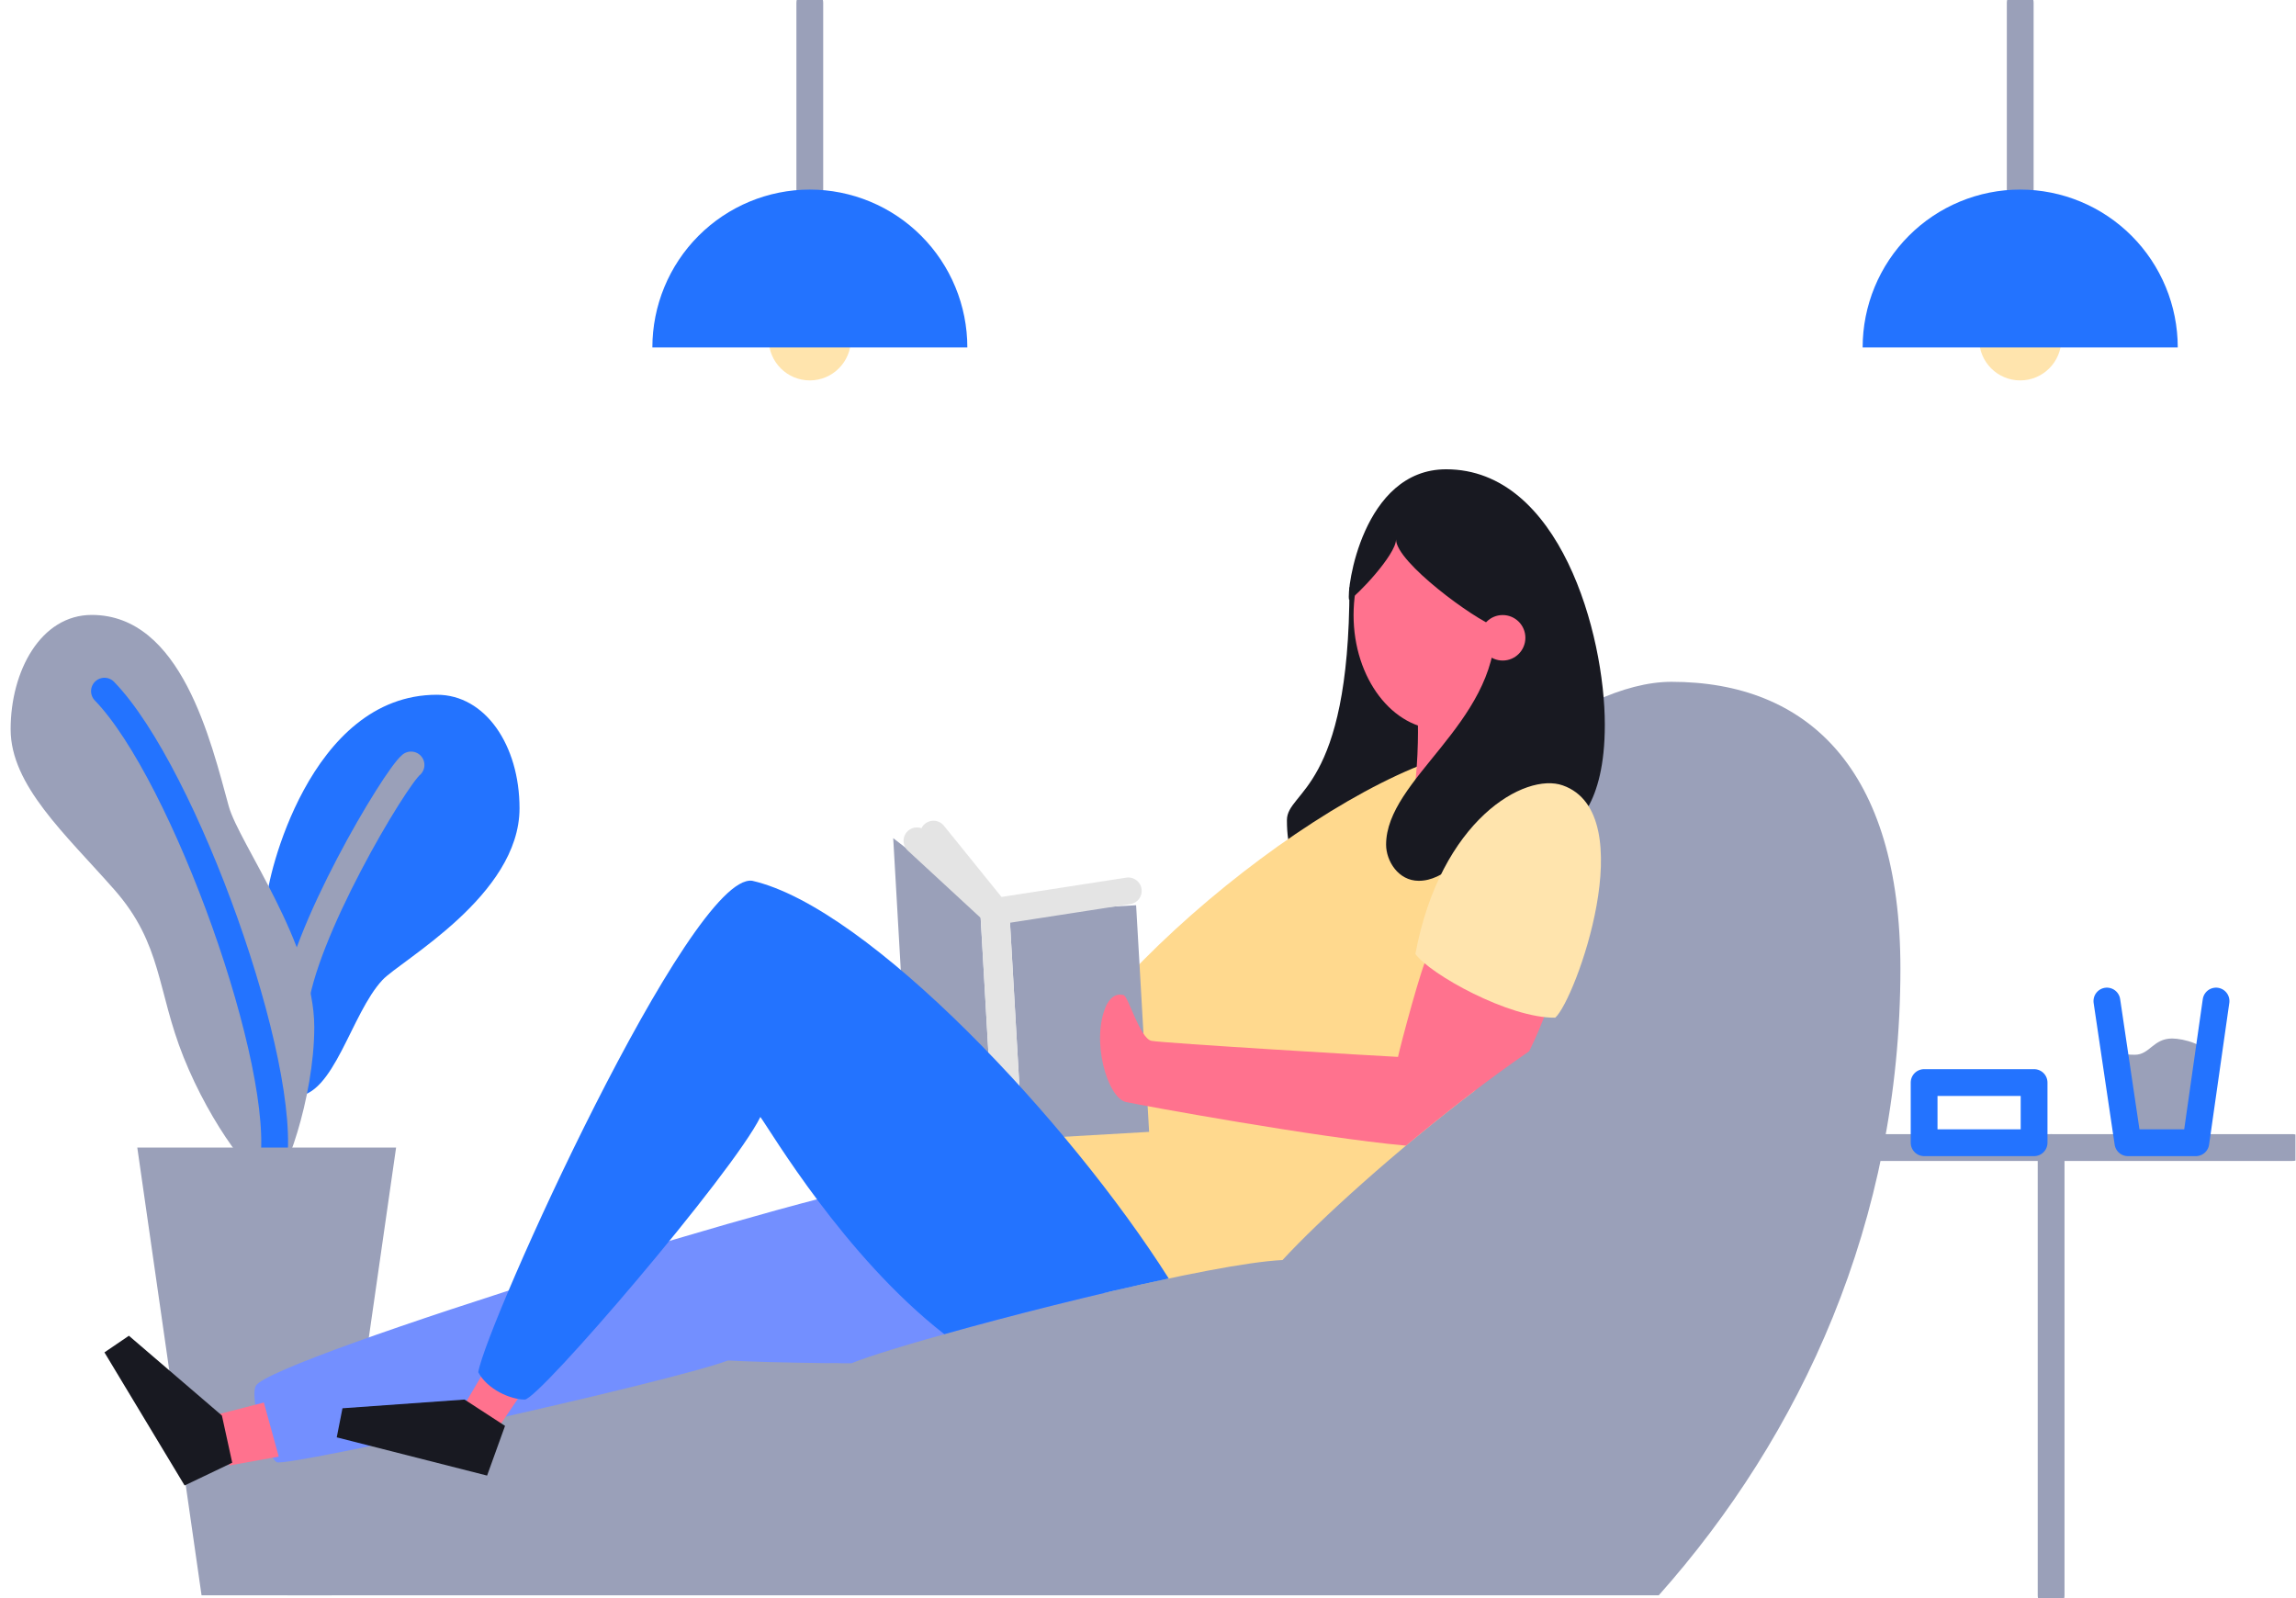 <svg width="204" height="142" viewBox="0 0 204 142" fill="none" xmlns="http://www.w3.org/2000/svg">
<g clip-path="url(#clip0)">
<path d="M189.681 93.716C191.003 93.716 191.323 92.272 192.988 92.272C194.024 92.272 196.192 92.862 196.192 93.875L195.1 101.532H189.065L187.809 93.068C187.963 93.545 188.662 93.716 189.681 93.716Z" fill="#9AA0B9"/>
<path d="M25.55 141.745C22.948 137.892 21.863 134.829 21.863 133.621C21.863 121.676 62.167 108.925 102.613 106.583C102.62 100.574 131.549 60.58 148.511 60.58C160.576 60.58 168.852 68.286 168.852 86.054C168.852 108.548 159.999 127.567 147.381 141.745H25.55Z" fill="#9AA0B9"/>
<path d="M26.212 97.417C24.571 97.417 23.704 81.664 23.704 79.926C23.704 78.188 27.455 61.73 38.826 61.73C43.114 61.73 46.16 66.213 46.16 71.817C46.16 79.569 35.613 85.327 33.983 87.072C31.174 90.07 29.683 97.417 26.212 97.417Z" fill="#2373FF"/>
<path d="M24.15 105.218C25.167 105.218 27.923 97.576 27.923 91.261C27.923 83.901 21.226 74.896 20.328 71.646C18.741 65.884 16.126 54.637 8.152 54.637C3.623 54.637 0.944 59.62 0.944 64.796C0.944 69.78 5.793 74.093 10.156 79.046C14.428 83.901 13.935 87.995 16.312 93.935C18.748 100.004 22.727 105.218 24.15 105.218Z" fill="#9AA0B9"/>
<path d="M24.249 103.581C25.725 94.849 16.379 68.725 9.28 61.41" stroke="#2373FF" stroke-width="2.38" stroke-linecap="round" stroke-linejoin="round"/>
<path d="M36.52 67.967C35.09 69.148 26.763 83.056 26.142 89.759" stroke="#9AA0B9" stroke-width="2.38" stroke-linecap="round" stroke-linejoin="round"/>
<path d="M23.619 101.961H12.198L17.908 141.745H23.619H23.775H29.485L35.193 101.961H23.775" fill="#9AA0B9"/>
<path d="M119.898 52.152C119.898 70.322 114.343 70.234 114.343 72.874C114.343 78.061 116.93 77.455 116.93 77.455C116.93 77.455 143.576 74.852 119.898 52.152Z" fill="#181921"/>
<path d="M179.497 16.844V0.254" stroke="#9AA0B9" stroke-width="2.38" stroke-linecap="round" stroke-linejoin="round"/>
<path d="M71.951 16.844V0.254" stroke="#9AA0B9" stroke-width="2.38" stroke-linecap="round" stroke-linejoin="round"/>
<path d="M179.497 33.8C177.479 33.8 175.844 32.161 175.844 30.139C175.844 28.117 177.479 26.479 179.497 26.479C181.514 26.479 183.15 28.117 183.15 30.139C183.15 32.161 181.514 33.8 179.497 33.8Z" fill="#FFE4AD"/>
<path d="M71.951 33.8C69.934 33.8 68.299 32.161 68.299 30.139C68.299 28.117 69.934 26.479 71.951 26.479C73.969 26.479 75.605 28.117 75.605 30.139C75.605 32.161 73.969 33.8 71.951 33.8Z" fill="#FFE4AD"/>
<path d="M22.74 123.118C24.131 120.69 74.438 105.16 80.236 104.922C91.131 103.073 98.302 109.035 100.942 114.234C90.797 116.518 78.725 119.86 75.651 121.129H74.899C74.472 121.106 73.987 121.101 73.43 121.116C69.603 121.071 66.412 120.982 64.69 120.879C59.465 122.831 25.43 130.377 24.593 129.921C23.755 129.465 22.123 124.193 22.74 123.118Z" fill="#738FFF"/>
<path d="M113.952 111.956C110.863 112.101 104.653 113.343 98.08 114.89C94.068 110.979 91.045 105.643 91.336 99.264C97.531 84.956 122.311 66.458 132.672 66.467C134.23 67.751 134.571 77.112 135.753 82.564C136.18 84.564 134.136 90.344 131.053 96.892C123.99 102.256 117.216 108.411 113.952 111.956Z" fill="#FFD98E"/>
<path d="M23.445 124.617L19.03 125.754L20.388 130.209L24.766 129.419L23.445 124.617Z" fill="#FF728E"/>
<path d="M125.958 63.734C126.039 64.77 125.986 69.103 125.469 71.201C126.937 71.175 135.695 63.107 125.958 63.734Z" fill="#FF728E"/>
<path d="M128.009 64.817C123.732 64.817 120.265 60.264 120.265 54.649C120.265 49.033 123.732 44.48 128.009 44.48C132.286 44.48 135.753 49.033 135.753 54.649C135.753 60.264 132.286 64.817 128.009 64.817Z" fill="#FF728E"/>
<path d="M128.49 41.697C138.586 41.697 142.589 56.342 142.589 64.388C142.589 71.6 139.887 73.531 138.654 74.122C137.421 74.713 134.311 74.822 132.326 75.303C129.784 75.922 128.404 78.26 126.054 78.26C124.23 78.26 123.155 76.485 123.155 75.049C123.155 69.228 132.873 64.345 132.873 55.684C131.01 55.042 124.038 49.954 124.038 47.929C124.038 49.303 120.47 53.036 119.868 53.302C119.603 52.426 121.062 41.697 128.49 41.697Z" fill="#181921"/>
<path d="M89.687 81.078L100.944 80.43L102.099 100.568L90.843 101.216L89.687 81.078Z" fill="#9AA0B9"/>
<path d="M80.518 94.612L88.223 100.574L87.067 80.434L79.362 74.473L80.518 94.612Z" fill="#9AA0B9"/>
<path d="M100.248 79.156L88.958 80.903" stroke="#E4E4E4" stroke-width="2.38" stroke-linecap="round" stroke-linejoin="round"/>
<path d="M82.94 74.113L88.428 80.903" stroke="#E4E4E4" stroke-width="2.38" stroke-linecap="round" stroke-linejoin="round"/>
<path d="M81.471 74.707L87.982 80.718" stroke="#E4E4E4" stroke-width="2.38" stroke-linecap="round" stroke-linejoin="round"/>
<path d="M46.432 123.666L44.261 126.861L41.176 124.956L43.007 121.865L46.432 123.666Z" fill="#FF728E"/>
<path d="M179.497 16.844C183.209 16.844 186.769 18.323 189.394 20.953C192.019 23.584 193.494 27.151 193.494 30.871H165.496C165.496 29.029 165.858 27.205 166.562 25.503C167.265 23.801 168.297 22.254 169.597 20.952C170.897 19.649 172.44 18.616 174.139 17.911C175.838 17.206 177.658 16.843 179.497 16.844Z" fill="#2373FF"/>
<path d="M71.951 16.844C73.79 16.844 75.61 17.207 77.308 17.912C79.007 18.617 80.55 19.65 81.849 20.953C83.149 22.255 84.18 23.802 84.883 25.503C85.587 27.205 85.948 29.029 85.948 30.871H57.963C57.963 27.153 59.437 23.587 62.06 20.956C64.683 18.326 68.241 16.847 71.951 16.844Z" fill="#2373FF"/>
<path d="M203.694 101.961H160.79" stroke="#9AA0B9" stroke-width="2.38" stroke-linecap="round" stroke-linejoin="round"/>
<path d="M182.242 101.961V141.745" stroke="#9AA0B9" stroke-width="2.38" stroke-linecap="round" stroke-linejoin="round"/>
<path d="M170.958 96.186H180.729V101.533H170.958V96.186Z" stroke="#2373FF" stroke-width="2.38" stroke-linecap="round" stroke-linejoin="round"/>
<path d="M133.514 58.69C132.4 58.69 131.498 57.785 131.498 56.669C131.498 55.553 132.4 54.648 133.514 54.648C134.628 54.648 135.531 55.553 135.531 56.669C135.531 57.785 134.628 58.69 133.514 58.69Z" fill="#FF728E"/>
<path d="M88.223 100.573L90.847 101.221L89.691 81.084L87.068 80.434L88.223 100.573Z" fill="#E4E4E4"/>
<path d="M44.872 126.691L43.278 131.107L29.92 127.71L30.429 125.126L41.277 124.352L44.872 126.691Z" fill="#181921"/>
<path d="M20.634 129.965L16.402 131.986L9.28 120.161L11.453 118.682L19.716 125.771L20.634 129.965Z" fill="#181921"/>
<path d="M66.84 78.259C77.17 80.614 95.023 99.666 103.844 113.597C97.45 114.95 89.744 116.9 83.902 118.542C75.013 111.611 68.521 100.561 67.559 99.242C65.133 104.193 47.889 124.352 46.624 124.352C45.359 124.352 43.302 123.453 42.493 121.922C43.219 117.602 61.362 77.476 66.84 78.259Z" fill="#2373FF"/>
<path d="M124.922 101.792C116.917 101.062 101.382 98.202 100.054 97.919C98.383 97.566 96.866 92.341 98.334 89.248C98.84 88.336 99.402 88.312 99.829 88.413C100.257 88.513 101.276 92.279 102.316 92.48C103.356 92.681 122.587 93.833 124.213 93.906C124.426 92.891 126.381 85.54 126.851 84.96C127.321 84.38 137.511 89.515 137.511 89.515C137.042 90.843 136.494 92.141 135.87 93.403C132.189 95.931 128.385 98.897 124.922 101.792Z" fill="#FF728E"/>
<path d="M138.855 69.784C135.513 68.598 127.996 72.813 125.757 84.758C127.039 86.554 134.089 90.48 138.184 90.422C139.974 88.836 145.962 72.297 138.855 69.784Z" fill="#FFE4AD"/>
<path d="M187.198 88.943L189.065 101.533H195.1L196.895 88.943" stroke="#2373FF" stroke-width="2.38" stroke-linecap="round" stroke-linejoin="round"/>
</g>
<defs>
<clipPath id="clip0">
<rect width="203" height="142" transform="matrix(-1 0 0 1 203.949 0)" fill="white"/>
</clipPath>
</defs>
</svg>
